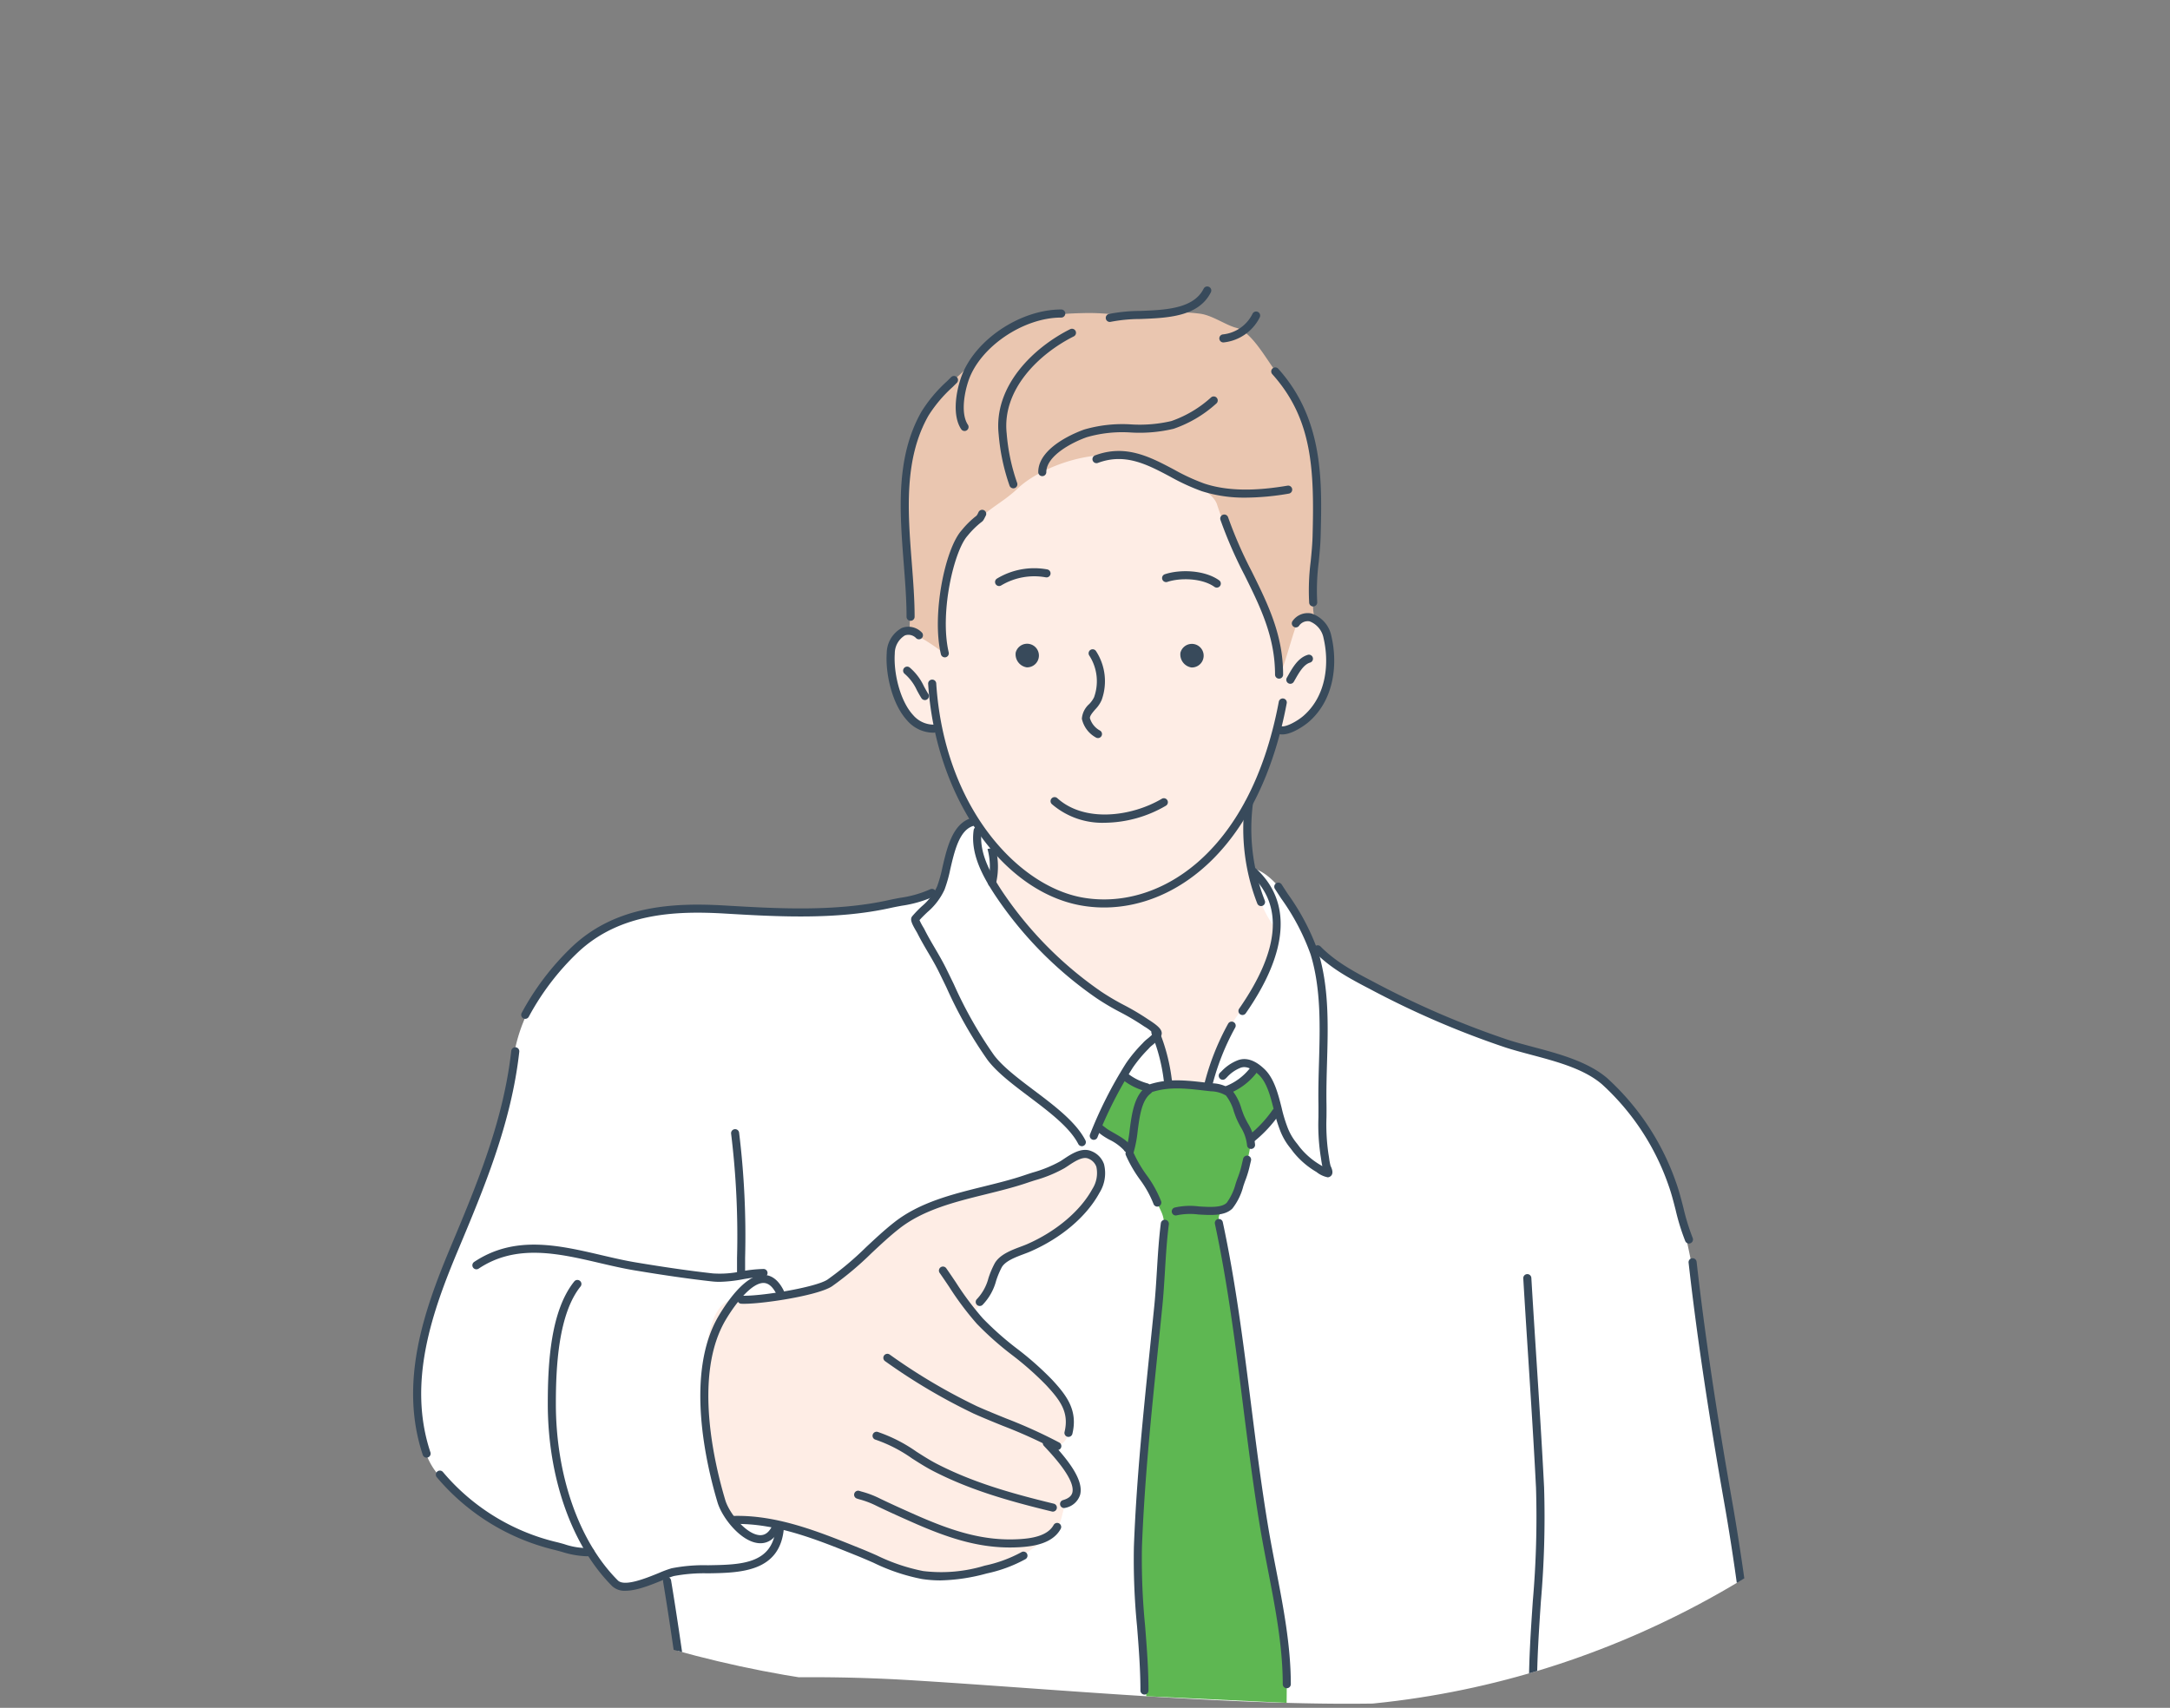 <svg xmlns="http://www.w3.org/2000/svg" xmlns:xlink="http://www.w3.org/1999/xlink" width="349.368" height="274.996" viewBox="0 0 349.368 274.996"><rect x="0" y="0" width="349.368" height="274.996" fill="#808080" stroke="none"/><defs><style>.a{fill:none;}.b{clip-path:url(#a);}.c{fill:#feede5;}.c,.d,.e,.f,.h{fill-rule:evenodd;}.d{fill:#eac6b0;}.e{fill:#fff;}.f{fill:#5eb752;}.g,.h{fill:#384a5b;}</style><clipPath id="a"><path class="a" d="M548.756,382.137c-19.968-.471-39.933-1.606-59.892-3.018C409,373.388,344.127,316.908,344.126,244.661c0-36.571,23.686-80.78,52.172-102.421,42.541-32.316,101.219-34.151,152.458-35.055,79.956-1.411,144.738,65.228,144.738,137.476S628.712,383.548,548.756,382.137Z" transform="translate(-344.126 -107.163)"/></clipPath></defs><g transform="translate(-344.126 -107.163)"><g transform="translate(344.126 107.163)"><g class="b"><g transform="translate(66.509 46.131)"><g transform="translate(0.653 4.147)"><path class="c" d="M1257.459,543.648c0-4.042-.93-8.774-4.34-8.1-1.931.383-6.149-11.684-13-20.8-5.265-7-13.015-11.594-16.81-11.594-7.349,0-20.708,6.214-27.138,17.956-2.591,4.729-2.967,11.736-2.971,17.57,0,1.191-1.922-1.314-3.631-1.364-2.716-.081-2.956,2.9-3,3.724-.166,2.811.942,8.262,2.935,10.294,2.408,2.457,4.613,1.319,4.733,1.866a50.249,50.249,0,0,0,8.039,18.042c.762,1.089.82,5.284.665,7.993-.562,9.936,12.049,17.609,22.2,27.971,4.715,4.81,8.434,25.7,10.921,25.7,6.021,0,1.363-9.878,4.958-24.877.2-.838.429-1.694.684-2.562,2.234-7.589,11.356-15.17,6.981-20.307-4.436-5.211-5.531-18.055-4.541-19.928a64.4,64.4,0,0,0,4.167-10.415c.646-2.2,2.217-1.362,3.169-1.88C1255.077,550.968,1257.459,545.566,1257.459,543.648Z" transform="translate(-1110.324 -486.033)"/><path class="d" d="M1266.2,451.622c-.9-3.243.943-14.266.492-21.28-.646-10.005-4.75-15.858-6.362-17.789s-4.107-6.831-6.694-7.482c-1.633-.41-3.759-1.941-5.7-2.259a27.964,27.964,0,0,0-8.532.16c-3.864.563-5.212-.394-10.375-.278s-8.834.565-13.708,3.841c-2.568,1.728-4.361,4.5-6.508,6.338-7.365,6.315-7.407,10.554-8.05,14.411-.717,4.3-.483,11.833.081,17.548a72.958,72.958,0,0,1,.161,9.178,29.074,29.074,0,0,1,5.635,3.542c.805.563-.644-1.449,0-9.661a16.672,16.672,0,0,1,4.106-10.545c3.007-3.374,4.99-3.864,7.808-6.52s9.655-5.8,16.271-5.229c3.922.341,5.695,1.549,9.447,3.388,2.242,1.1,5.625,2.508,6.278,4.6,1.026,3.3,3.447,8.11,6.238,13.656a32.64,32.64,0,0,1,3.707,13.107c.136,2.489,2.549-7.823,3.262-8.313S1266.548,452.883,1266.2,451.622Z" transform="translate(-1121.745 -402.56)"/><path class="e" d="M953.042,1021.282s-2.929-26.673-4.218-33.883c-1.281-7.179-2.654-16.107-3.8-25.41a110.559,110.559,0,0,0-4.717-21.127c-2.3-6.622-7.69-13.836-12.128-16.878-2.971-2.037-8.255-2.945-11.871-4.063a135.848,135.848,0,0,1-23.77-9.983c-2.852-1.537-7.844-4.309-9.389-6.239-1.194-1.494-1.388-2.85-2.918-5.593s-4.312-6.593-7.141-7.044c-.795-.128,1.678,7.283,3.73,9.466.987,1.053-1.051,5.865-2.549,9.116-1.282,2.783-2.855,3.9-4.408,6.521a37.609,37.609,0,0,0-4.214,11.289c-.713,3.527-.326,4.622-.572,7.442-.077.88.126,4.1.259,6.54.05.918-4.453-9.921-4.776-11.38-.816-3.677-1.848-10.816-3.01-13-.78-1.468-2.451-1.35-4.2-2.886-1.949-1.709-2.839-1.17-6.057-3.51a64.066,64.066,0,0,1-11.673-11.185c-1.61-2.025-4.416-5.595-4.211-6.668.286-1.51.847-4.705-.376-5.911a11.838,11.838,0,0,1-2.4-3.295c-.479-.94-2.578,1.182-2.964,1.873-1.138,2.053-1.481,4.9-2.085,7.137s-2.828,3.151-5.341,3.57c-8.039,1.341-10.738,2.509-20.529,2.1-6.454-.269-17.722-2.076-25.636,1.066a29.494,29.494,0,0,0-9.4,6.221c-5.315,5.4-7.93,11.381-8.531,16.731-1.1,9.808-5.143,20.009-8.648,28.02C742.8,956.5,739,966.5,738.76,973.362c-.25,7.265.691,12.409,3.526,15.541a47.932,47.932,0,0,0,11.669,8.76,41.018,41.018,0,0,0,11.745,3.356c.927.146,1.713,1.381,3.164,3.411.782,1.092,2.181,2.55,4.233,2.3,1.818-.222,5.432-2.363,5.666-1.422,1.007,4.026,2.649,16.831,2.649,16.831a263.3,263.3,0,0,1,37.462-.3c27.341,1.681,64.145,5.353,88.288,2.964C943.693,1021.183,953.042,1021.282,953.042,1021.282Z" transform="translate(-738.722 -801.528)"/><path class="c" d="M1069.037,1242.251c0-1.972-.046-4.026-8.741-11.181-1.492-1.228-4.929-3.717-6.074-5.3-.9-1.245-.364-1.4,1.444-4.151.962-1.467,1.134-3.956,2.246-5.13.691-.729,6.741-2.733,9.633-5.106.682-.56,6.088-4.471,6.385-8.343.05-.656.365-3.656-2.081-3.828-1.616-.116-2.446.952-4.981,2.16a49.876,49.876,0,0,1-7.783,2.617c-4.462,1.052-10.771,2.619-13.83,4.294-5.143,2.816-8.206,7.456-14.91,11.5-1.555.936-6.025,2.42-15.146,2.738-6.631.234-5.325,19.966-4.009,26.571.342,1.711,1.7,8.735,3.478,9,1.136.167,3.146.2,4.532.342,5.825.6,11.809,3.011,16.889,5.4,3.851,1.809,5.486,3.278,10.668,3.508,3.865.172,12.748-1.96,14.32-3.2,2.252-1.775,4.074-2.937,5.122-3.788,1.749-1.421,1.594-4.647,2.271-4.907,3.98-1.532.317-5.948-.467-6.748-2.259-2.3-1.448-2.616-1.067-2.647C1068.574,1245.908,1069.037,1243.8,1069.037,1242.251Z" transform="translate(-963.928 -1063.609)"/><path class="f" d="M1381.727,1127.774l3.7-7.938a.994.994,0,0,1,1.208-.178c.756.362,2.266,1.675,2.923,1.61s3.153-.527,4.4-.625a35.329,35.329,0,0,1,6.569.491c1.412.333,1.969.824,3.054.067a14.067,14.067,0,0,0,2.955-2.43c.657-.854,1.052-.789,1.806-.1s2.3,4.993,2.3,5.78-1.412,2.563-2.3,3.382-1.675.952-1.87,2.365a20.589,20.589,0,0,1-1.215,4.828c-.823,2.266-.952,3.975-2.038,4.795s-2.068,1.576-1.871,2.825,2.3,11.5,2.526,14.451,3.158,25.365,3.63,27.76,1.811,11.726,2.536,14.714a111.194,111.194,0,0,1,2.184,13.491c.11,2.7.042,7.2.042,7.2l-22.585-1.067s-1.259-14.376-1.369-17.8.818-17.68.955-21,2.359-22.641,2.5-25.405.65-8.778.751-11.044-.385-2.485-1.292-4.658a35.647,35.647,0,0,0-2.919-4.982c-1.034-1.771-.905-2.7-1.469-3.264a27.264,27.264,0,0,0-2.892-1.993A20.123,20.123,0,0,0,1381.727,1127.774Z" transform="translate(-1272.284 -996.347)"/></g><g transform="translate(82.922 63.302)"><path class="g" d="M1250.391,786.8a21.076,21.076,0,0,1-3.751-.335c-12.839-2.322-23.4-17.656-24.565-35.666a.649.649,0,0,1,1.3-.084c1.285,19.862,13.066,32.585,23.5,34.473,12,2.169,27.019-6.771,31.656-31.538a.65.65,0,0,1,1.277.24C1275.469,777.036,1262.205,786.8,1250.391,786.8Z" transform="translate(-1222.074 -750.109)"/></g><g transform="translate(93.694 45.371)"><path class="g" d="M1286.012,647.625a.649.649,0,0,1-.328-1.209,11.6,11.6,0,0,1,8.066-1.472.649.649,0,1,1-.215,1.28,10.354,10.354,0,0,0-7.2,1.313A.635.635,0,0,1,1286.012,647.625Z" transform="translate(-1285.363 -644.763)"/></g><g transform="translate(120.572 45.844)"><path class="g" d="M1452.1,650.182a.644.644,0,0,1-.376-.12c-1.967-1.4-5.471-1.505-7.593-.794a.65.65,0,0,1-.41-1.233c2.475-.827,6.429-.69,8.756.971a.648.648,0,0,1-.378,1.177Z" transform="translate(-1443.281 -647.54)"/></g><g transform="translate(107.664 58.412)"><path class="g" d="M1370.041,735.679a.64.64,0,0,1-.326-.087,4.559,4.559,0,0,1-2.267-3.019,3.5,3.5,0,0,1,1.185-2.371,4.266,4.266,0,0,0,.776-1.084,7.624,7.624,0,0,0-.775-6.742.649.649,0,1,1,1.1-.69,8.885,8.885,0,0,1,.906,7.853,4.987,4.987,0,0,1-1.023,1.512c-.424.49-.9,1.046-.872,1.42a3.345,3.345,0,0,0,1.624,2,.649.649,0,0,1-.327,1.21Z" transform="translate(-1367.443 -721.379)"/></g><path class="h" d="M1304.886,713.5a1.9,1.9,0,1,1,1.77,2.38A2.123,2.123,0,0,1,1304.886,713.5Z" transform="translate(-1207.868 -654.556)"/><path class="h" d="M1460.7,713.633a1.9,1.9,0,1,1,1.771,2.381A2.125,2.125,0,0,1,1460.7,713.633Z" transform="translate(-1337.159 -654.668)"/><g transform="translate(102.629 82.223)"><path class="g" d="M1346.59,865.4a12.422,12.422,0,0,1-8.518-3,.649.649,0,1,1,.874-.961c4.35,3.955,11.915,3,16.822.1a.649.649,0,0,1,.662,1.117A19.872,19.872,0,0,1,1346.59,865.4Z" transform="translate(-1337.859 -861.273)"/></g><g transform="translate(133.658 82.634)"><path class="g" d="M1523.019,880.82a.65.65,0,0,1-.606-.413,33.218,33.218,0,0,1-2-16.148.659.659,0,0,1,.723-.567.651.651,0,0,1,.566.723,31.894,31.894,0,0,0,1.922,15.522.651.651,0,0,1-.374.841A.632.632,0,0,1,1523.019,880.82Z" transform="translate(-1520.16 -863.689)"/></g><g transform="translate(92.476 90.311)"><path class="g" d="M1278.937,915.145a.65.65,0,0,1-.625-.831,10.709,10.709,0,0,0-.1-5.257l1.272-.264-.639.115.645-.083a11.879,11.879,0,0,1,.072,5.853A.649.649,0,0,1,1278.937,915.145Z" transform="translate(-1278.209 -908.793)"/></g><g transform="translate(90.155 86.973)"><path class="g" d="M1284,939.615a.621.621,0,0,1-.229-.042.648.648,0,0,1-.377-.836,67.932,67.932,0,0,1,5.794-11.446,22.977,22.977,0,0,1,2.623-3.169l.273-.293a6.952,6.952,0,0,1,.554-.487,7.993,7.993,0,0,0,.959-.882,7.446,7.446,0,0,0-1.441-1.084c-.116-.073-.209-.135-.272-.179a38.881,38.881,0,0,0-3.637-2.143,39.744,39.744,0,0,1-3.786-2.238,61.78,61.78,0,0,1-16.419-16.7c-1.974-3.023-3.921-6.62-3.378-10.381a.649.649,0,1,1,1.285.187c-.48,3.332,1.337,6.665,3.179,9.485A60.479,60.479,0,0,0,1285.2,915.75a39.217,39.217,0,0,0,3.665,2.162,39.708,39.708,0,0,1,3.759,2.22c.054.037.137.09.238.154,1.385.9,2.128,1.519,2.081,2.228-.04.6-.639,1.139-1.48,1.832a5.39,5.39,0,0,0-.427.366l-.274.3a21.84,21.84,0,0,0-2.476,2.978A66.717,66.717,0,0,0,1284.6,939.2.648.648,0,0,1,1284,939.615Zm9.664-17.055Z" transform="translate(-1264.569 -889.182)"/></g><g transform="translate(118.857 119.449)"><path class="g" d="M1435.936,1089.455a.648.648,0,0,1-.639-.54l-.093-.552a29.13,29.13,0,0,0-1.942-7.458.648.648,0,1,1,1.183-.532,30.455,30.455,0,0,1,2.041,7.777l.092.549a.648.648,0,0,1-.531.748A.578.578,0,0,1,1435.936,1089.455Z" transform="translate(-1433.204 -1079.99)"/></g><g transform="translate(127.333 118.38)"><path class="g" d="M1483.653,1084.683a.558.558,0,0,1-.152-.02.648.648,0,0,1-.479-.783,40.563,40.563,0,0,1,3.859-9.834.649.649,0,1,1,1.141.618,39.4,39.4,0,0,0-3.739,9.523A.649.649,0,0,1,1483.653,1084.683Z" transform="translate(-1483.003 -1073.705)"/></g><g transform="translate(132.878 93.607)"><path class="g" d="M1516.228,951.855a.648.648,0,0,1-.532-1.019c6.528-9.4,7.161-16.652,1.887-21.556a.649.649,0,1,1,.885-.949c5.74,5.335,5.151,13.373-1.706,23.244A.649.649,0,0,1,1516.228,951.855Z" transform="translate(-1515.58 -928.157)"/></g><g transform="translate(129.721 95.978)"><path class="g" d="M1514.549,989.549a4.219,4.219,0,0,1-1.8-.857,13.423,13.423,0,0,1-3.717-3.2l-.46-.61a10.225,10.225,0,0,1-1.737-3.039,23.755,23.755,0,0,1-.949-3.167c-.553-2.187-1.125-4.447-2.471-5.679-1.176-1.072-2.115-1.406-2.954-1.055a5.884,5.884,0,0,0-2.116,1.493l-.215.206a.649.649,0,1,1-.9-.934l.211-.2a7.153,7.153,0,0,1,2.516-1.754c2-.845,3.755.763,4.334,1.291,1.635,1.493,2.282,4.057,2.852,6.319a23.223,23.223,0,0,0,.891,2.993,9.147,9.147,0,0,0,1.569,2.745l.47.619a12.173,12.173,0,0,0,3.348,2.869c.1.063.191.121.276.174-.085-.372-.139-.742-.193-1.1-.031-.214-.062-.428-.1-.641a33.562,33.562,0,0,1-.337-6.143c0-.72.01-1.433,0-2.135-.039-2.2.026-4.477.089-6.68.167-5.83.339-11.859-1.345-17.391a36.411,36.411,0,0,0-4.752-9.03c-.332-.514-.669-1.026-1-1.541a.648.648,0,1,1,1.093-.7c.326.511.659,1.019.991,1.528a37.464,37.464,0,0,1,4.906,9.365c1.746,5.733,1.571,11.869,1.4,17.806-.062,2.185-.126,4.449-.087,6.617.011.714.007,1.439,0,2.169a32.66,32.66,0,0,0,.316,5.9c.039.226.074.455.108.683a9.689,9.689,0,0,0,.237,1.25c.173.351.636,1.322-.133,1.743A.673.673,0,0,1,1514.549,989.549Zm.073-1.3Z" transform="translate(-1497.03 -942.089)"/></g><g transform="translate(80.188 85.586)"><path class="g" d="M1233.492,933.875a.65.65,0,0,1-.578-.353c-1.377-2.681-4.693-5.182-7.9-7.6-2.655-2-5.163-3.895-6.7-5.919a69.266,69.266,0,0,1-6.617-11.672c-.43-.889-.857-1.77-1.287-2.636-.513-1.035-1.114-2.06-1.7-3.05-.591-1.009-1.2-2.054-1.737-3.126-.019-.038-.063-.109-.119-.207-.766-1.3-1.08-1.973-.67-2.468a19.037,19.037,0,0,1,1.523-1.582,9.306,9.306,0,0,0,2.474-3.2,21.608,21.608,0,0,0,.859-3.071c.729-3.137,1.636-7.04,4.6-7.927a.648.648,0,1,1,.372,1.242c-2.238.671-3.019,4.022-3.706,6.978a22.149,22.149,0,0,1-.924,3.277,10.519,10.519,0,0,1-2.774,3.641c-.441.423-.863.826-1.257,1.276a10.632,10.632,0,0,0,.625,1.177c.079.135.138.238.162.286.514,1.033,1.113,2.059,1.694,3.049.593,1.009,1.2,2.054,1.738,3.13.432.868.861,1.753,1.295,2.646a68.063,68.063,0,0,0,6.482,11.453c1.426,1.882,3.864,3.722,6.445,5.67,3.324,2.5,6.761,5.1,8.273,8.043a.649.649,0,0,1-.577.945Z" transform="translate(-1206.009 -881.033)"/></g><g transform="translate(144.98 106.072)"><path class="g" d="M1647.115,1049.427a.651.651,0,0,1-.6-.4,35.8,35.8,0,0,1-1.552-5.03c-.335-1.3-.678-2.653-1.131-3.917a39.454,39.454,0,0,0-10.714-16.289c-2.9-2.491-7.238-3.647-11.428-4.764-1.475-.393-2.867-.765-4.167-1.187a143.229,143.229,0,0,1-21.768-9.391c-3.5-1.812-6.37-3.4-8.887-5.95a.65.65,0,0,1,.924-.914c2.382,2.416,5.167,3.953,8.56,5.713a142.129,142.129,0,0,0,21.573,9.307c1.265.413,2.642.779,4.1,1.167,4.13,1.1,8.809,2.349,11.938,5.035a40.773,40.773,0,0,1,11.093,16.836c.472,1.32.824,2.7,1.165,4.033a34.843,34.843,0,0,0,1.493,4.847.651.651,0,0,1-.346.85A.658.658,0,0,1,1647.115,1049.427Z" transform="translate(-1586.682 -1001.395)"/></g><g transform="translate(17.405 96.996)"><path class="g" d="M837.793,969a.657.657,0,0,1-.314-.082.649.649,0,0,1-.252-.883,42.594,42.594,0,0,1,8.151-10.685c7.088-6.671,16.4-7.078,24.571-6.6,8.322.488,17.755,1.043,26.406-.879.6-.133,1.2-.246,1.8-.359a17.958,17.958,0,0,0,4.832-1.372.649.649,0,1,1,.581,1.161,19.283,19.283,0,0,1-5.173,1.487c-.588.11-1.175.22-1.759.349-8.824,1.963-18.356,1.4-26.764.906-7.9-.462-16.877-.085-23.6,6.251a41.244,41.244,0,0,0-7.908,10.368A.649.649,0,0,1,837.793,969Z" transform="translate(-837.145 -948.072)"/></g><g transform="translate(0 122.509)"><path class="g" d="M737.059,1164.039a.649.649,0,0,1-.616-.445c-3.9-11.717.265-23.417,4.478-33.467,4.185-9.98,8.513-20.3,9.767-31.581a.65.65,0,1,1,1.292.143c-1.275,11.468-5.64,21.874-9.86,31.938-4.123,9.832-8.207,21.266-4.445,32.555a.648.648,0,0,1-.41.82A.62.62,0,0,1,737.059,1164.039Z" transform="translate(-734.886 -1097.968)"/></g><g transform="translate(9.553 154.279)"><path class="g" d="M830.783,1290.615a11.03,11.03,0,0,1-1.19-.064c-3.651-.406-7.632-.976-12.524-1.791-1.842-.306-3.746-.75-5.589-1.179-6.594-1.538-13.415-3.129-19.46.9a.649.649,0,1,1-.721-1.079c6.514-4.343,13.611-2.689,20.476-1.086,1.906.444,3.706.865,5.508,1.166,4.869.811,8.827,1.377,12.454,1.779a16.511,16.511,0,0,0,4.522-.325,22.127,22.127,0,0,1,3.613-.393.649.649,0,1,1,0,1.3,20.874,20.874,0,0,0-3.4.375A22.586,22.586,0,0,1,830.783,1290.615Z" transform="translate(-791.01 -1284.624)"/></g><g transform="translate(46.243 159.153)"><path class="g" d="M1016.25,1356.471c-.075,0-.146,0-.217-.008-2.894-.189-5.943-4.077-6.687-6.564-1.787-5.961-5.344-20.828.243-30.141,1.483-2.468,4.386-6.625,7.264-6.492,1.27.046,2.323.883,3.13,2.487a.648.648,0,1,1-1.157.585c-.58-1.151-1.259-1.747-2.021-1.775-1.846-.076-4.374,2.984-6.1,5.864-5.321,8.868-1.851,23.3-.112,29.1.637,2.128,3.368,5.5,5.528,5.642.889.05,1.567-.478,2.088-1.635a.649.649,0,1,1,1.183.531C1018.511,1356.02,1017.237,1356.471,1016.25,1356.471Z" transform="translate(-1006.575 -1313.262)"/></g><g transform="translate(21.686 159.98)"><path class="g" d="M874.8,1368.153a2.906,2.906,0,0,1-2.144-.748c-6.487-6.488-10.362-17.464-10.362-29.364,0-6.692.483-14.974,4.248-19.678a.649.649,0,1,1,1.012.812c-3.55,4.438-3.96,12.892-3.96,18.866,0,11.564,3.731,22.2,9.979,28.446,1.065,1.064,4.559-.36,6.645-1.211a17.368,17.368,0,0,1,2.016-.744,26.749,26.749,0,0,1,5.821-.486c5.389-.084,10.477-.162,10.958-6.125a.663.663,0,0,1,.7-.594.647.647,0,0,1,.594.7c-.576,7.14-7.04,7.24-12.231,7.32a26.037,26.037,0,0,0-5.527.445,18.737,18.737,0,0,0-1.841.689C878.885,1367.223,876.6,1368.153,874.8,1368.153Z" transform="translate(-862.295 -1318.12)"/></g><g transform="translate(3.66 190.665)"><path class="g" d="M780.625,1512.192a14.725,14.725,0,0,1-3.941-.707c-.459-.126-.921-.256-1.39-.367a35.664,35.664,0,0,1-18.759-11.661.649.649,0,0,1,1.011-.815,34.327,34.327,0,0,0,18.048,11.215c.483.111.962.243,1.437.376a11.574,11.574,0,0,0,4.167.635.648.648,0,1,1,.116,1.292C781.081,1512.182,780.851,1512.192,780.625,1512.192Z" transform="translate(-756.391 -1498.401)"/></g><g transform="translate(205.351 156.464)"><path class="g" d="M1951,1365.548c-.025,0-.05,0-.076,0a.651.651,0,0,1-.571-.719c.552-4.762-2.124-21.7-3.106-27.262-2.686-15.207-4.552-27.722-5.866-39.383a.645.645,0,0,1,.573-.717.656.656,0,0,1,.718.572c1.313,11.633,3.172,24.121,5.854,39.3.039.216,3.8,21.777,3.119,27.637A.649.649,0,0,1,1951,1365.548Z" transform="translate(-1941.379 -1297.46)"/></g><g transform="translate(178.736 159.028)"><path class="g" d="M1786.568,1379.656a.649.649,0,0,1-.65-.648c0-4.633.317-9.323.625-13.86a155.622,155.622,0,0,0,.514-18.224c-.347-6.91-.8-13.929-1.236-20.719-.279-4.327-.558-8.66-.814-12.993a.65.65,0,0,1,1.3-.075c.255,4.33.534,8.659.812,12.985.437,6.794.891,13.818,1.239,20.734a156.418,156.418,0,0,1-.517,18.379c-.3,4.515-.621,9.184-.621,13.773A.649.649,0,0,1,1786.568,1379.656Z" transform="translate(-1785.006 -1312.525)"/></g><g transform="translate(40.238 207.776)"><path class="g" d="M974.277,1615.656a.65.65,0,0,1-.643-.558c-.7-4.948-1.465-10.21-2.331-15.408a.65.65,0,0,1,1.282-.214c.867,5.211,1.629,10.484,2.335,15.439a.648.648,0,0,1-.55.734A.562.562,0,0,1,974.277,1615.656Z" transform="translate(-971.293 -1598.935)"/></g><g transform="translate(129.077 150.146)"><path class="g" d="M1504.833,1335.9a.648.648,0,0,1-.648-.648c0-6.1-1.209-12.335-2.377-18.365-.432-2.238-.881-4.553-1.261-6.816-1.1-6.608-1.949-13.351-2.773-19.874-1.2-9.563-2.448-19.45-4.51-29.071a.649.649,0,0,1,1.269-.273c2.074,9.677,3.322,19.592,4.531,29.181.819,6.509,1.668,13.24,2.767,19.825.374,2.244.82,4.55,1.253,6.779,1.178,6.094,2.4,12.392,2.4,18.614A.65.65,0,0,1,1504.833,1335.9Z" transform="translate(-1493.25 -1260.341)"/></g><g transform="translate(51.198 135.69)"><path class="g" d="M1037.293,1199.224a.648.648,0,0,1-.649-.65l0-2.428a135.482,135.482,0,0,0-.952-20,.65.65,0,0,1,.552-.735.642.642,0,0,1,.734.552,136.794,136.794,0,0,1,.966,20.182l0,2.425A.649.649,0,0,1,1037.293,1199.224Z" transform="translate(-1035.689 -1175.407)"/></g><g transform="translate(52.211 139.027)"><path class="g" d="M1080.654,1220.143a.649.649,0,0,1-.434-1.13,7.724,7.724,0,0,0,1.841-3.365,14.666,14.666,0,0,1,1-2.364c.8-1.419,2.673-2.122,4.175-2.687.38-.143.74-.279,1.052-.414,4.657-2.033,8.582-5.354,10.5-8.884a4.764,4.764,0,0,0,.645-3.568,2.2,2.2,0,0,0-1.3-1.319c-.917-.4-2.261.5-3.245,1.157-.211.141-.41.272-.59.382a21.378,21.378,0,0,1-4.741,1.948c-.426.136-.845.271-1.253.41-2.141.73-4.456,1.3-6.694,1.854-4.941,1.222-10.049,2.484-13.933,5.542-1.54,1.211-3.013,2.59-4.435,3.922a51.832,51.832,0,0,1-6.361,5.338c-2.3,1.546-11.814,2.959-14.626,2.815a.649.649,0,0,1-.614-.681.642.642,0,0,1,.682-.616c2.831.145,11.914-1.306,13.834-2.6a50.774,50.774,0,0,0,6.2-5.21c1.443-1.349,2.934-2.747,4.52-3.992,4.1-3.231,9.351-4.527,14.423-5.781,2.315-.573,4.5-1.112,6.588-1.824.415-.141.84-.279,1.275-.417a20.479,20.479,0,0,0,4.455-1.813c.17-.105.353-.229.552-.362,1.232-.82,2.919-1.947,4.484-1.266a3.477,3.477,0,0,1,2.01,2.089,5.938,5.938,0,0,1-.731,4.61c-2.084,3.831-6.139,7.277-11.124,9.452-.33.144-.711.289-1.113.438-1.307.492-2.931,1.106-3.5,2.115a13.6,13.6,0,0,0-.9,2.155,8.78,8.78,0,0,1-2.2,3.9A.637.637,0,0,1,1080.654,1220.143Z" transform="translate(-1041.639 -1195.011)"/></g><g transform="translate(84.66 157.807)"><path class="g" d="M1253.141,1332.784a.67.67,0,0,1-.154-.018.649.649,0,0,1-.478-.785c.77-3.178-.733-5.118-2.942-7.509a49.518,49.518,0,0,0-5.5-4.867,50.317,50.317,0,0,1-5.669-5.024,48.251,48.251,0,0,1-4.464-5.954c-.505-.754-1.012-1.506-1.534-2.249a.649.649,0,1,1,1.061-.748c.528.752,1.04,1.512,1.552,2.275a47.55,47.55,0,0,0,4.338,5.795,49.384,49.384,0,0,0,5.527,4.894,50.2,50.2,0,0,1,5.64,5c2.32,2.514,4.167,4.9,3.25,8.7A.649.649,0,0,1,1253.141,1332.784Z" transform="translate(-1232.285 -1305.352)"/></g><g transform="translate(75.711 171.862)"><path class="g" d="M1207.716,1403.43a.681.681,0,0,1-.315-.078,78.478,78.478,0,0,0-8.438-3.82c-1.549-.628-3.15-1.279-4.714-1.977a94.651,94.651,0,0,1-14.274-8.45.649.649,0,1,1,.763-1.05,93.355,93.355,0,0,0,14.041,8.316c1.543.687,3.135,1.334,4.674,1.958a79.9,79.9,0,0,1,8.576,3.886.648.648,0,0,1-.312,1.216Z" transform="translate(-1179.707 -1387.93)"/></g><g transform="translate(101.38 185.592)"><path class="g" d="M1333.955,1479.694a.649.649,0,0,1-.182-1.273c.855-.249,1.346-.635,1.5-1.18.565-2.049-3.108-5.983-4.315-7.278l-.261-.279a.649.649,0,0,1,.953-.881l.256.274c2.5,2.683,5.29,6.072,4.618,8.508a3.106,3.106,0,0,1-2.387,2.082A.679.679,0,0,1,1333.955,1479.694Z" transform="translate(-1330.523 -1468.595)"/></g><g transform="translate(73.986 184.415)"><path class="g" d="M1198.589,1474.534a.679.679,0,0,1-.154-.018c-7.294-1.765-13.334-3.547-19.1-6.511-1.181-.608-2.314-1.332-3.41-2.031a23.21,23.21,0,0,0-5.879-3.023.649.649,0,1,1,.365-1.245,24.669,24.669,0,0,1,6.214,3.173c1.07.684,2.177,1.391,3.3,1.97,5.653,2.908,11.61,4.661,18.813,6.406a.649.649,0,0,1-.151,1.28Z" transform="translate(-1169.576 -1461.679)"/></g><g transform="translate(71.002 193.901)"><path class="g" d="M1177.118,1526.555c-5.355,0-10.178-1.62-15.646-4.036-3.488-1.541-5.016-2.277-5.837-2.672a14.252,14.252,0,0,0-2.792-1.056l-.351-.112a.648.648,0,1,1,.393-1.236l.351.108a15.344,15.344,0,0,1,2.962,1.126c.815.39,2.333,1.121,5.8,2.654,5.834,2.576,10.9,4.224,16.641,3.88,1.895-.112,4.526-.472,5.519-2.271a.649.649,0,1,1,1.137.626c-1.3,2.363-4.377,2.81-6.577,2.941Q1177.908,1526.555,1177.118,1526.555Z" transform="translate(-1152.039 -1517.411)"/></g><g transform="translate(51.082 197.954)"><path class="g" d="M1068.809,1551.619a19.711,19.711,0,0,1-2.966-.224,31.367,31.367,0,0,1-7.8-2.62c-.822-.358-1.644-.717-2.469-1.051l-.42-.169c-6.287-2.534-12.785-5.16-19.489-5.022a.677.677,0,0,1-.663-.638.649.649,0,0,1,.636-.661c6.943-.145,13.591,2.533,20,5.119l.419.168c.839.338,1.671.7,2.505,1.065a30.357,30.357,0,0,0,7.473,2.525,23.992,23.992,0,0,0,9.919-.87,21.659,21.659,0,0,0,5.88-2.152.649.649,0,1,1,.666,1.113,22.747,22.747,0,0,1-6.229,2.3A30.286,30.286,0,0,1,1068.809,1551.619Z" transform="translate(-1035.003 -1541.227)"/></g><g transform="translate(113.943 126.546)"><path class="g" d="M1408.464,1124.727a.668.668,0,0,1-.129-.013,9.937,9.937,0,0,1-3.557-1.734l-.158-.1a.65.65,0,0,1,.72-1.081l.16.107a8.791,8.791,0,0,0,3.09,1.539.649.649,0,0,1-.127,1.286Z" transform="translate(-1404.331 -1121.687)"/></g><g transform="translate(130.492 125.676)"><path class="g" d="M1502.212,1120.885a.65.65,0,0,1-.24-1.255,9.208,9.208,0,0,0,3.788-2.816.649.649,0,0,1,1.014.811,10.5,10.5,0,0,1-4.323,3.213A.639.639,0,0,1,1502.212,1120.885Z" transform="translate(-1501.562 -1116.572)"/></g><g transform="translate(118.005 127.827)"><path class="g" d="M1445.1,1140.256a.651.651,0,0,1-.651-.649,6.836,6.836,0,0,0-1.05-2.932c-.191-.357-.377-.711-.534-1.053-.19-.41-.355-.88-.53-1.376a7.467,7.467,0,0,0-1.274-2.594,4.965,4.965,0,0,0-2.423-.677l-1.05-.119c-2.942-.343-5.718-.665-8.534.274a.651.651,0,1,1-.412-1.234c3.093-1.027,6.007-.689,9.1-.331l1.041.119a5.532,5.532,0,0,1,3.2,1.048,8.3,8.3,0,0,1,1.581,3.083c.165.467.319.909.484,1.262.148.322.324.652.5.99a7.844,7.844,0,0,1,1.2,3.54A.649.649,0,0,1,1445.1,1140.256Z" transform="translate(-1428.195 -1129.211)"/></g><g transform="translate(114.716 128.772)"><path class="g" d="M1409.523,1145.925a.667.667,0,0,1-.2-.032.651.651,0,0,1-.412-.822,19.06,19.06,0,0,0,.615-3.295c.34-2.564.724-5.472,2.61-6.885a.649.649,0,1,1,.78,1.037c-1.45,1.088-1.781,3.594-2.1,6.018a20.037,20.037,0,0,1-.671,3.535A.645.645,0,0,1,1409.523,1145.925Z" transform="translate(-1408.873 -1134.761)"/></g><g transform="translate(114.717 139.025)"><path class="g" d="M1413.978,1204.135a.65.65,0,0,1-.617-.444,17.022,17.022,0,0,0-2.2-3.94,21.025,21.025,0,0,1-2.232-3.86.649.649,0,1,1,1.2-.482,20.148,20.148,0,0,0,2.1,3.614,18.27,18.27,0,0,1,2.361,4.257.652.652,0,0,1-.411.822A.679.679,0,0,1,1413.978,1204.135Z" transform="translate(-1408.877 -1195.001)"/></g><g transform="translate(122.138 139.967)"><path class="g" d="M1453.129,1210.151a.65.65,0,0,1-.206-1.265,11.133,11.133,0,0,1,3.934-.189c1.8.11,3.667.218,4.479-.591a9.259,9.259,0,0,0,1.443-3.091c.143-.425.278-.82.406-1.142a15.448,15.448,0,0,0,.635-2.2l.157-.648a.65.65,0,1,1,1.261.314l-.153.634a16.682,16.682,0,0,1-.694,2.378c-.121.3-.246.675-.382,1.074a9.738,9.738,0,0,1-1.754,3.6c-1.225,1.224-3.388,1.092-5.476.969a10.532,10.532,0,0,0-3.445.123A.633.633,0,0,1,1453.129,1210.151Z" transform="translate(-1452.48 -1200.535)"/></g><g transform="translate(116.007 150.277)"><path class="g" d="M1418.2,1337.561a.651.651,0,0,1-.651-.648c0-3.45-.276-6.953-.543-10.341a109.9,109.9,0,0,1-.509-12.779c.4-10.713,1.506-21.452,2.574-31.841q.357-3.469.708-6.949c.189-1.894.309-3.849.425-5.739.152-2.5.311-5.087.63-7.59a.65.65,0,0,1,1.29.167c-.316,2.459-.473,5.021-.624,7.5-.118,1.9-.236,3.872-.43,5.786q-.347,3.486-.708,6.956c-1.066,10.368-2.168,21.088-2.568,31.758a109.182,109.182,0,0,0,.506,12.629c.269,3.411.548,6.939.548,10.441A.649.649,0,0,1,1418.2,1337.561Z" transform="translate(-1416.458 -1261.109)"/></g><g transform="translate(109.651 134.72)"><path class="g" d="M1384.468,1174.405a.651.651,0,0,1-.582-.359,7.876,7.876,0,0,0-2.327-1.677,12.264,12.264,0,0,1-1.168-.715c-.3-.226-.536-.4-.708-.553l-.3-.213a.649.649,0,1,1,.754-1.056l.286.2a.118.118,0,0,1,.027.02.006.006,0,0,1,0,0h0a.922.922,0,0,1,.085.083c.1.078.291.223.625.473.213.159.611.388,1.031.628,1.139.648,2.428,1.385,2.847,2.222a.65.65,0,0,1-.291.87A.657.657,0,0,1,1384.468,1174.405Z" transform="translate(-1379.113 -1169.71)"/></g><g transform="translate(134.338 132.295)"><path class="g" d="M1524.807,1160.981a.649.649,0,0,1-.407-1.156,19.547,19.547,0,0,0,3.8-4.072.65.65,0,0,1,1.081.72,21.024,21.024,0,0,1-4.064,4.367A.656.656,0,0,1,1524.807,1160.981Z" transform="translate(-1524.156 -1155.464)"/></g><g transform="translate(100.649 17.717)"><path class="g" d="M1326.871,495.106a.648.648,0,0,1-.648-.65c0-4.183,6.665-6.6,7.424-6.866a22.016,22.016,0,0,1,7.565-.814,22.326,22.326,0,0,0,6.442-.543,18.552,18.552,0,0,0,6.376-3.791.649.649,0,1,1,.845.984,19.793,19.793,0,0,1-6.863,4.055,23.745,23.745,0,0,1-6.812.6,20.67,20.67,0,0,0-7.13.742c-2.265.782-6.549,2.966-6.549,5.638A.65.65,0,0,1,1326.871,495.106Z" transform="translate(-1326.223 -482.284)"/></g><g transform="translate(109.351 26.483)"><path class="g" d="M1402.063,541.3a22.533,22.533,0,0,1-7.1-1.043,34.085,34.085,0,0,1-5.08-2.341c-3.736-1.977-7.266-3.845-11.648-2.2a.649.649,0,0,1-.455-1.215c4.931-1.849,8.884.244,12.711,2.27a33.1,33.1,0,0,0,4.883,2.258c4.629,1.542,9.875.933,13.419.343a.649.649,0,0,1,.214,1.28A42.162,42.162,0,0,1,1402.063,541.3Z" transform="translate(-1377.353 -533.785)"/></g><g transform="translate(129.946 36.716)"><path class="g" d="M1507.828,620.341a.65.65,0,0,1-.648-.649c0-6.093-2.377-10.9-4.892-15.988a70.13,70.13,0,0,1-3.9-8.936.65.65,0,0,1,1.233-.413,68.507,68.507,0,0,0,3.832,8.773c2.584,5.229,5.026,10.168,5.026,16.564A.65.65,0,0,1,1507.828,620.341Z" transform="translate(-1498.354 -593.911)"/></g><g transform="translate(94.2 6.806)"><path class="g" d="M1290.776,443.872a.649.649,0,0,1-.615-.444,33.14,33.14,0,0,1-1.746-8.226c-.86-7.837,5.663-14.03,11.51-16.955a.649.649,0,0,1,.581,1.161c-5.474,2.738-11.587,8.478-10.8,15.653a31.65,31.65,0,0,0,1.687,7.956.65.65,0,0,1-.412.821A.637.637,0,0,1,1290.776,443.872Z" transform="translate(-1288.338 -418.179)"/></g><g transform="translate(111.515)"><path class="g" d="M1390.718,383.9a.65.65,0,0,1-.156-1.28,26.243,26.243,0,0,1,5.025-.49c4.039-.156,8.616-.331,10.242-3.583a.65.65,0,0,1,1.163.581c-1.971,3.939-6.956,4.131-11.355,4.3a25.254,25.254,0,0,0-4.76.453A.69.69,0,0,1,1390.718,383.9Z" transform="translate(-1390.069 -378.193)"/></g><g transform="translate(129.806 4.032)"><path class="g" d="M1498.178,406.856a.649.649,0,0,1-.079-1.294,5.994,5.994,0,0,0,4.769-3.324.649.649,0,1,1,1.162.58,7.351,7.351,0,0,1-5.773,4.032A.594.594,0,0,1,1498.178,406.856Z" transform="translate(-1497.528 -401.88)"/></g><g transform="translate(84.482 35.982)"><path class="g" d="M1232.365,613.328a.65.65,0,0,1-.632-.5c-1.5-6.389.675-16.995,3.337-19.951a14.52,14.52,0,0,1,2.4-2.356,1.973,1.973,0,0,0,.27-.471l.047-.093a.65.65,0,1,1,1.162.58l-.048.094c-.306.613-.36.724-.683.951a13.937,13.937,0,0,0-2.187,2.164c-2.224,2.471-4.52,12.485-3.038,18.786a.652.652,0,0,1-.483.782A.7.7,0,0,1,1232.365,613.328Z" transform="translate(-1231.241 -589.596)"/></g><g transform="translate(76.225 54.776)"><path class="g" d="M1190.269,717.087a5.6,5.6,0,0,1-4.2-1.937c-2.459-2.635-3.544-7.577-3.314-10.889a4.659,4.659,0,0,1,2.428-4.039,2.989,2.989,0,0,1,3.178.684.649.649,0,0,1-.847.985,1.714,1.714,0,0,0-1.831-.47,3.4,3.4,0,0,0-1.632,2.929c-.214,3.081.837,7.632,2.967,9.914a4.352,4.352,0,0,0,3.25,1.525.649.649,0,0,1,0,1.3Z" transform="translate(-1182.725 -700.014)"/></g><g transform="translate(87.359 3.704)"><path class="g" d="M1249.565,419.518a.649.649,0,0,1-.54-.289c-1.375-2.063-.94-5.572-.076-8.167,2.007-6.021,9.419-11.108,16.185-11.108a.649.649,0,1,1,0,1.3c-6.151,0-13.138,4.776-14.953,10.221-.732,2.2-1.193,5.36-.078,7.035a.649.649,0,0,1-.538,1.01Z" transform="translate(-1248.142 -399.955)"/></g><g transform="translate(78.503 14.407)"><path class="g" d="M1197.7,502.261a.65.65,0,0,1-.648-.65c0-2.739-.221-5.575-.454-8.579-.652-8.424-1.325-17.135,2.868-24.473a23.181,23.181,0,0,1,4.091-4.866l.673-.665a.649.649,0,0,1,.919.918l-.679.672a21.963,21.963,0,0,0-3.875,4.583c-3.995,6.993-3.337,15.5-2.7,23.731.234,3.029.455,5.89.455,8.678A.651.651,0,0,1,1197.7,502.261Z" transform="translate(-1196.11 -462.837)"/></g><g transform="translate(78.895 61.21)"><path class="g" d="M1201.912,743.2a.65.65,0,0,1-.549-.3c-.287-.455-.524-.89-.751-1.313a7.706,7.706,0,0,0-1.96-2.616.649.649,0,0,1,.822-1.006,8.833,8.833,0,0,1,2.28,3.007c.217.4.438.808.707,1.234a.649.649,0,0,1-.548,1Z" transform="translate(-1198.415 -737.82)"/></g><g transform="translate(138.965 52.581)"><path class="g" d="M1552.321,706.665a2.191,2.191,0,0,1-.474-.05.649.649,0,0,1,.284-1.266c.82.184,2.692-.889,3.622-1.707,3.759-3.3,4.116-8.622,3.2-12.506a3.591,3.591,0,0,0-2.24-2.677,1.694,1.694,0,0,0-1.73.755.65.65,0,0,1-1.005-.823,2.968,2.968,0,0,1,3.026-1.2,4.8,4.8,0,0,1,3.212,3.643c1.007,4.252.59,10.1-3.6,13.782C1555.957,705.191,1553.9,706.665,1552.321,706.665Z" transform="translate(-1551.34 -687.119)"/></g><g transform="translate(140.581 59.289)"><path class="g" d="M1561.484,731.213a.65.65,0,0,1-.559-.977l.228-.4c.714-1.254,1.6-2.812,3.124-3.276a.65.65,0,1,1,.376,1.244c-1.028.311-1.772,1.621-2.369,2.673l-.24.416A.645.645,0,0,1,1561.484,731.213Z" transform="translate(-1560.835 -726.53)"/></g><g transform="translate(138.161 13.042)"><path class="g" d="M1553.372,493.3a.65.65,0,0,1-.646-.592,36.711,36.711,0,0,1,.247-6.687c.131-1.339.265-2.721.3-4.026.285-10.735-.012-18.89-6.485-26.1a.649.649,0,1,1,.965-.868c7.318,8.15,7.052,18.164,6.818,27-.036,1.351-.174,2.756-.305,4.117a35.667,35.667,0,0,0-.246,6.448.649.649,0,0,1-.59.7Z" transform="translate(-1546.62 -454.818)"/></g></g></g></g></g></svg>
